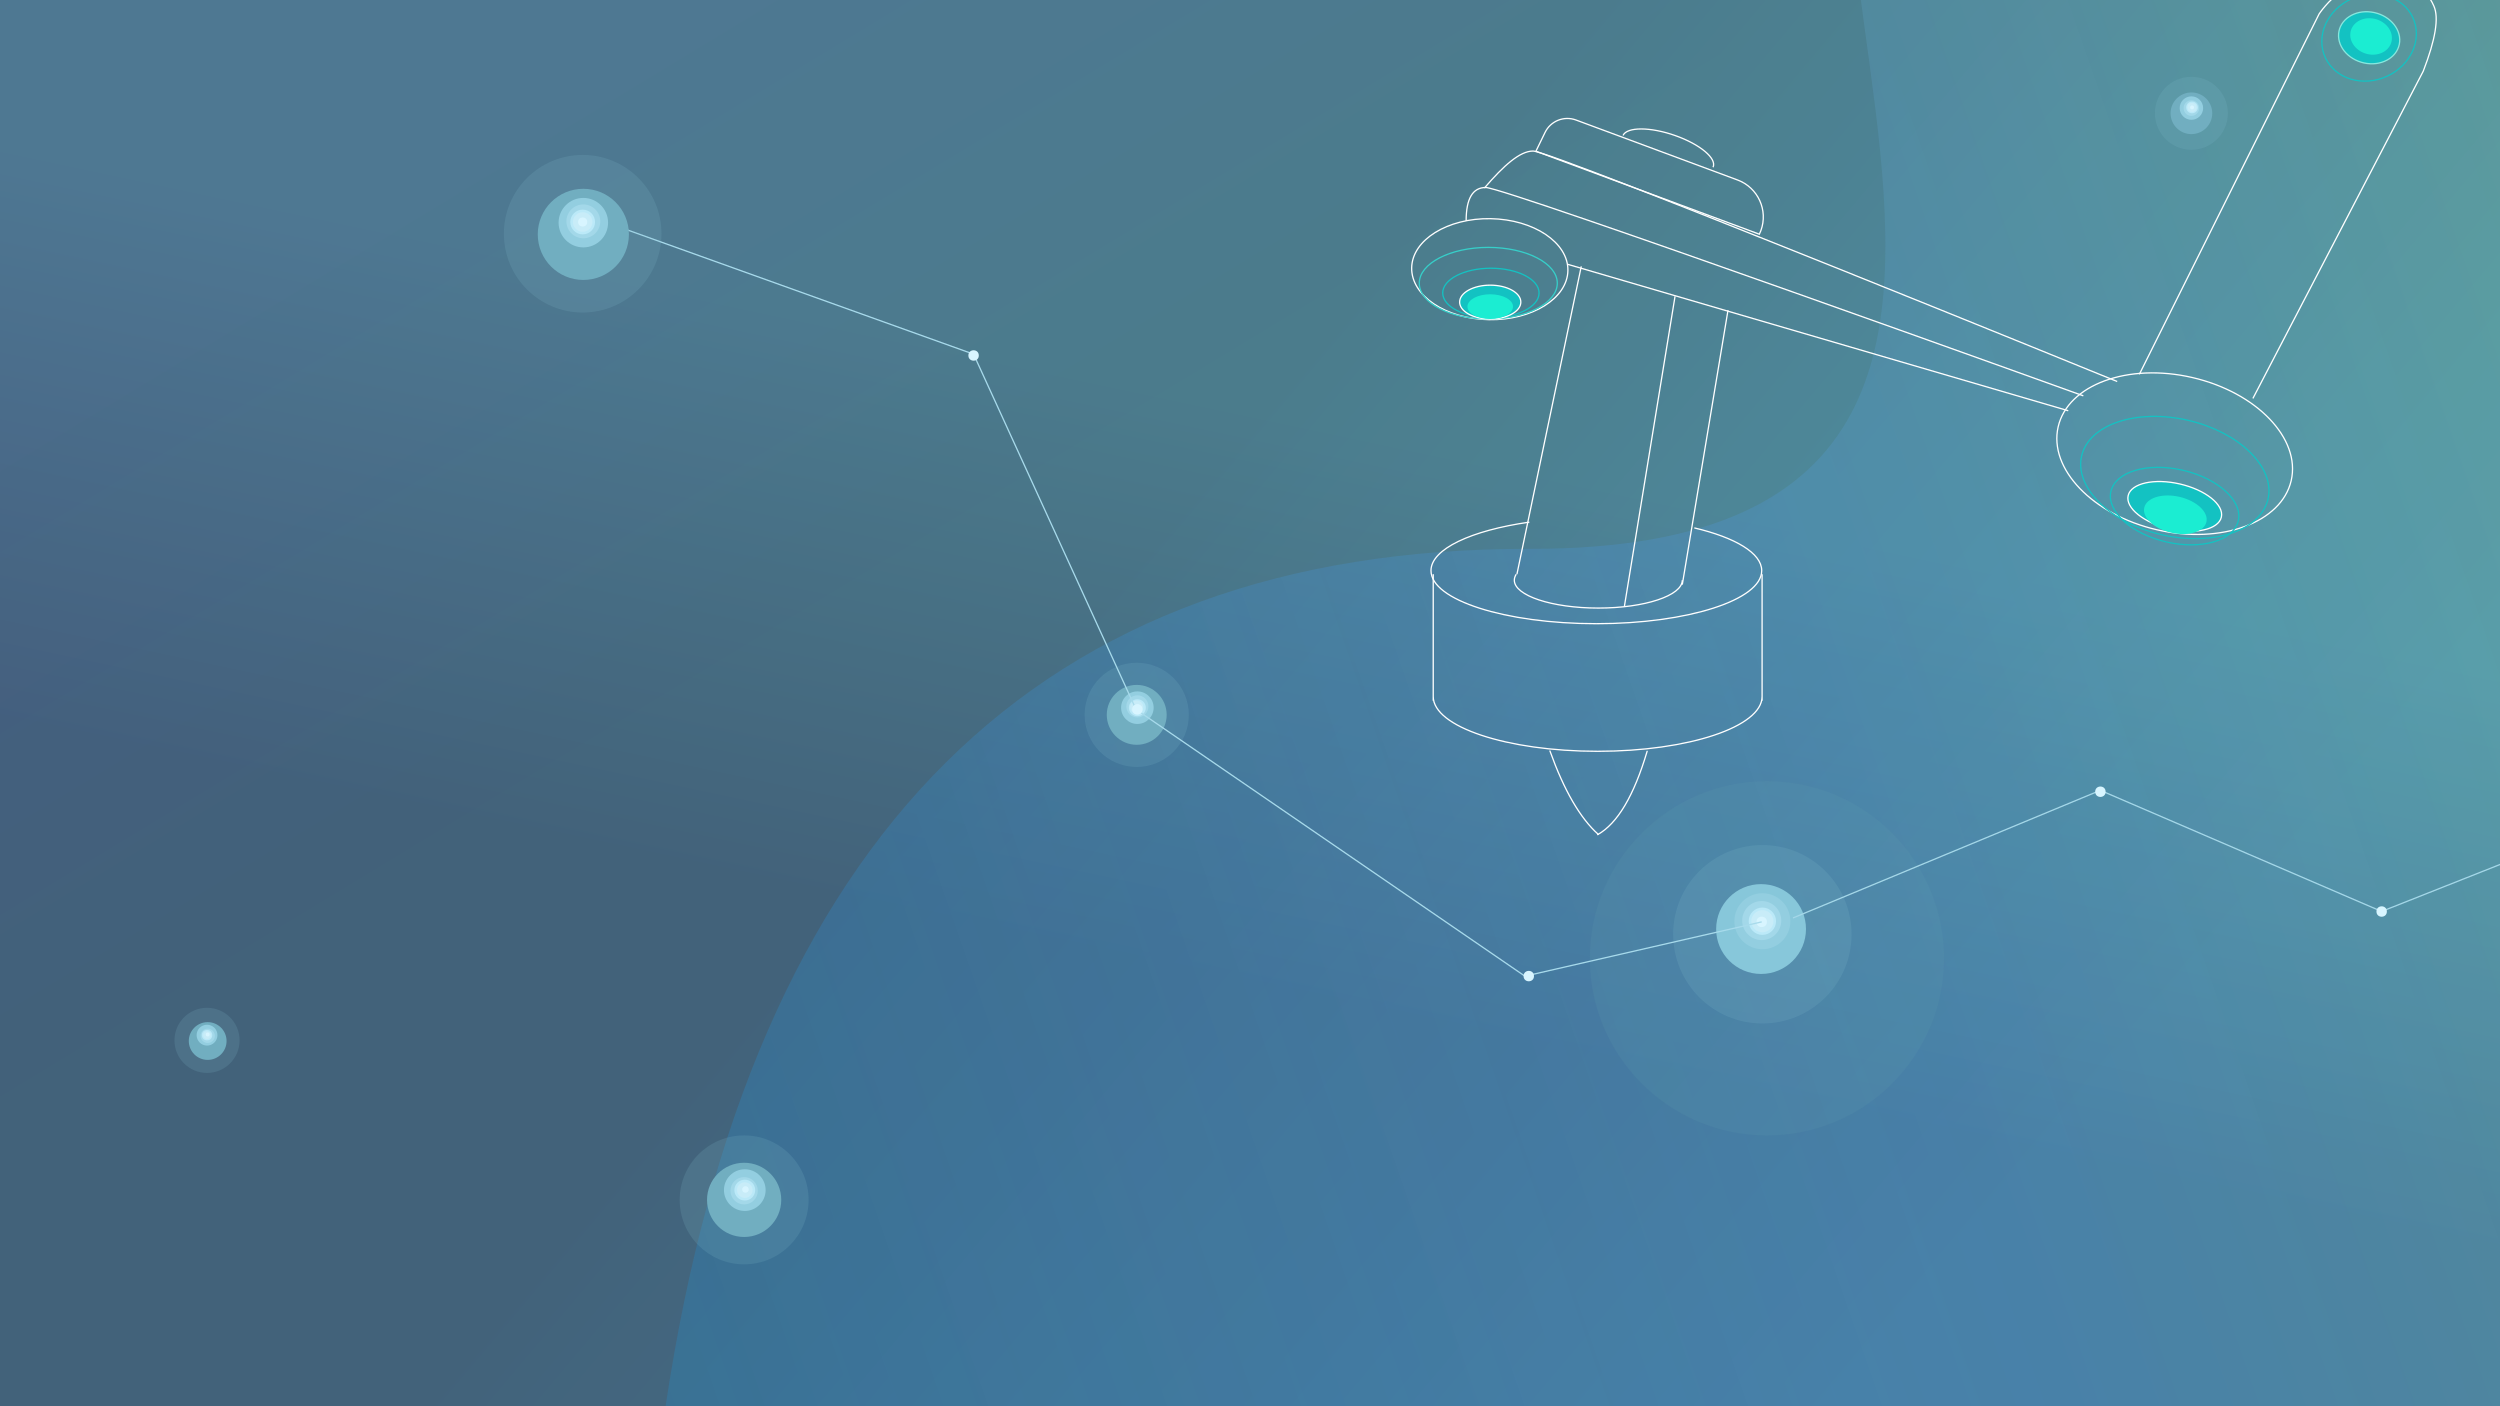 <?xml version="1.0" encoding="UTF-8"?>
<svg width="1920px" height="1080px" viewBox="0 0 1920 1080" version="1.1" xmlns="http://www.w3.org/2000/svg" xmlns:xlink="http://www.w3.org/1999/xlink">
    <!-- Generator: Sketch 58 (84663) - https://sketch.com -->
    <title>深色</title>
    <desc>Created with Sketch.</desc>
    <defs>
        <linearGradient x1="91.127%" y1="52.555%" x2="51.533%" y2="34.639%" id="linearGradient-1">
            <stop stop-color="#5692A4" offset="0%"></stop>
            <stop stop-color="#517481" offset="100%"></stop>
        </linearGradient>
        <linearGradient x1="0%" y1="44.308%" x2="20.844%" y2="62.762%" id="linearGradient-2">
            <stop stop-color="#2508BE" stop-opacity="0.5" offset="0%"></stop>
            <stop stop-color="#082D74" stop-opacity="0.5" offset="100%"></stop>
        </linearGradient>
        <linearGradient x1="62.152%" y1="34.639%" x2="50%" y2="65.361%" id="linearGradient-3">
            <stop stop-color="#5BFFFE" stop-opacity="0.5" offset="0%"></stop>
            <stop stop-color="#030049" stop-opacity="0.5" offset="100%"></stop>
        </linearGradient>
        <rect id="path-4" x="-231" y="-68" width="2239" height="1241"></rect>
        <filter x="-1.4%" y="-2.5%" width="102.7%" height="104.9%" filterUnits="objectBoundingBox" id="filter-5">
            <feGaussianBlur stdDeviation="10" in="SourceGraphic"></feGaussianBlur>
        </filter>
        <linearGradient x1="0.258%" y1="49.75%" x2="101.258%" y2="49.75%" id="linearGradient-6">
            <stop stop-color="#238CC8" offset="0%"></stop>
            <stop stop-color="#53A0FD" stop-opacity="0.6" offset="47.525%"></stop>
            <stop stop-color="#B4EC51" stop-opacity="0.7" offset="100%"></stop>
        </linearGradient>
        <filter x="-30.3%" y="-30.3%" width="160.6%" height="160.6%" filterUnits="objectBoundingBox" id="filter-7">
            <feGaussianBlur stdDeviation="10" in="SourceGraphic"></feGaussianBlur>
        </filter>
        <filter x="-52.6%" y="-52.6%" width="205.3%" height="205.3%" filterUnits="objectBoundingBox" id="filter-8">
            <feGaussianBlur stdDeviation="10" in="SourceGraphic"></feGaussianBlur>
        </filter>
        <filter x="-93.8%" y="-93.8%" width="287.5%" height="287.5%" filterUnits="objectBoundingBox" id="filter-9">
            <feGaussianBlur stdDeviation="10" in="SourceGraphic"></feGaussianBlur>
        </filter>
        <filter x="-142.9%" y="-142.9%" width="385.7%" height="385.7%" filterUnits="objectBoundingBox" id="filter-10">
            <feGaussianBlur stdDeviation="10" in="SourceGraphic"></feGaussianBlur>
        </filter>
        <filter x="-187.5%" y="-187.5%" width="475.0%" height="475.0%" filterUnits="objectBoundingBox" id="filter-11">
            <feGaussianBlur stdDeviation="10" in="SourceGraphic"></feGaussianBlur>
        </filter>
        <filter x="-250.0%" y="-250.0%" width="600.0%" height="600.0%" filterUnits="objectBoundingBox" id="filter-12">
            <feGaussianBlur stdDeviation="10" in="SourceGraphic"></feGaussianBlur>
        </filter>
        <filter x="-60.0%" y="-60.0%" width="220.0%" height="220.0%" filterUnits="objectBoundingBox" id="filter-13">
            <feGaussianBlur stdDeviation="10" in="SourceGraphic"></feGaussianBlur>
        </filter>
        <filter x="-103.4%" y="-103.4%" width="306.9%" height="306.9%" filterUnits="objectBoundingBox" id="filter-14">
            <feGaussianBlur stdDeviation="10" in="SourceGraphic"></feGaussianBlur>
        </filter>
        <filter x="-187.5%" y="-187.5%" width="475.0%" height="475.0%" filterUnits="objectBoundingBox" id="filter-15">
            <feGaussianBlur stdDeviation="10" in="SourceGraphic"></feGaussianBlur>
        </filter>
        <filter x="-272.7%" y="-272.7%" width="645.5%" height="645.5%" filterUnits="objectBoundingBox" id="filter-16">
            <feGaussianBlur stdDeviation="10" in="SourceGraphic"></feGaussianBlur>
        </filter>
        <filter x="-375.0%" y="-375.0%" width="850.0%" height="850.0%" filterUnits="objectBoundingBox" id="filter-17">
            <feGaussianBlur stdDeviation="10" in="SourceGraphic"></feGaussianBlur>
        </filter>
        <filter x="-500.0%" y="-500.0%" width="1100.0%" height="1100.0%" filterUnits="objectBoundingBox" id="filter-18">
            <feGaussianBlur stdDeviation="10" in="SourceGraphic"></feGaussianBlur>
        </filter>
        <filter x="-53.6%" y="-53.6%" width="207.1%" height="207.1%" filterUnits="objectBoundingBox" id="filter-19">
            <feGaussianBlur stdDeviation="10" in="SourceGraphic"></feGaussianBlur>
        </filter>
        <filter x="-93.8%" y="-93.8%" width="287.5%" height="287.5%" filterUnits="objectBoundingBox" id="filter-20">
            <feGaussianBlur stdDeviation="10" in="SourceGraphic"></feGaussianBlur>
        </filter>
        <filter x="-166.7%" y="-166.7%" width="433.3%" height="433.3%" filterUnits="objectBoundingBox" id="filter-21">
            <feGaussianBlur stdDeviation="10" in="SourceGraphic"></feGaussianBlur>
        </filter>
        <filter x="-250.0%" y="-250.0%" width="600.0%" height="600.0%" filterUnits="objectBoundingBox" id="filter-22">
            <feGaussianBlur stdDeviation="10" in="SourceGraphic"></feGaussianBlur>
        </filter>
        <filter x="-333.3%" y="-333.3%" width="766.7%" height="766.7%" filterUnits="objectBoundingBox" id="filter-23">
            <feGaussianBlur stdDeviation="10" in="SourceGraphic"></feGaussianBlur>
        </filter>
        <filter x="-428.6%" y="-428.6%" width="957.1%" height="957.1%" filterUnits="objectBoundingBox" id="filter-24">
            <feGaussianBlur stdDeviation="10" in="SourceGraphic"></feGaussianBlur>
        </filter>
        <filter x="-37.5%" y="-37.5%" width="175.0%" height="175.0%" filterUnits="objectBoundingBox" id="filter-25">
            <feGaussianBlur stdDeviation="10" in="SourceGraphic"></feGaussianBlur>
        </filter>
        <filter x="-65.2%" y="-65.2%" width="230.4%" height="230.4%" filterUnits="objectBoundingBox" id="filter-26">
            <feGaussianBlur stdDeviation="10" in="SourceGraphic"></feGaussianBlur>
        </filter>
        <filter x="-120.0%" y="-120.0%" width="340.0%" height="340.0%" filterUnits="objectBoundingBox" id="filter-27">
            <feGaussianBlur stdDeviation="10" in="SourceGraphic"></feGaussianBlur>
        </filter>
        <filter x="-176.5%" y="-176.5%" width="452.9%" height="452.9%" filterUnits="objectBoundingBox" id="filter-28">
            <feGaussianBlur stdDeviation="10" in="SourceGraphic"></feGaussianBlur>
        </filter>
        <filter x="-230.8%" y="-230.8%" width="561.5%" height="561.5%" filterUnits="objectBoundingBox" id="filter-29">
            <feGaussianBlur stdDeviation="10" in="SourceGraphic"></feGaussianBlur>
        </filter>
        <filter x="-300.0%" y="-300.0%" width="700.0%" height="700.0%" filterUnits="objectBoundingBox" id="filter-30">
            <feGaussianBlur stdDeviation="10" in="SourceGraphic"></feGaussianBlur>
        </filter>
        <filter x="-11.0%" y="-11.0%" width="122.1%" height="122.1%" filterUnits="objectBoundingBox" id="filter-31">
            <feGaussianBlur stdDeviation="10" in="SourceGraphic"></feGaussianBlur>
        </filter>
        <filter x="-21.9%" y="-21.9%" width="143.8%" height="143.8%" filterUnits="objectBoundingBox" id="filter-32">
            <feGaussianBlur stdDeviation="10" in="SourceGraphic"></feGaussianBlur>
        </filter>
        <filter x="-43.5%" y="-43.5%" width="187.0%" height="187.0%" filterUnits="objectBoundingBox" id="filter-33">
            <feGaussianBlur stdDeviation="10" in="SourceGraphic"></feGaussianBlur>
        </filter>
        <filter x="-69.8%" y="-69.8%" width="239.5%" height="239.5%" filterUnits="objectBoundingBox" id="filter-34">
            <feGaussianBlur stdDeviation="10" in="SourceGraphic"></feGaussianBlur>
        </filter>
        <filter x="-100.0%" y="-100.0%" width="300.0%" height="300.0%" filterUnits="objectBoundingBox" id="filter-35">
            <feGaussianBlur stdDeviation="10" in="SourceGraphic"></feGaussianBlur>
        </filter>
        <filter x="-142.9%" y="-142.9%" width="385.7%" height="385.7%" filterUnits="objectBoundingBox" id="filter-36">
            <feGaussianBlur stdDeviation="10" in="SourceGraphic"></feGaussianBlur>
        </filter>
        <filter x="-176.5%" y="-176.5%" width="452.9%" height="452.9%" filterUnits="objectBoundingBox" id="filter-37">
            <feGaussianBlur stdDeviation="10" in="SourceGraphic"></feGaussianBlur>
        </filter>
        <filter x="-24.8%" y="-24.8%" width="149.6%" height="149.6%" filterUnits="objectBoundingBox" id="filter-38">
            <feGaussianBlur stdDeviation="10" in="SourceGraphic"></feGaussianBlur>
        </filter>
        <filter x="-42.9%" y="-42.9%" width="185.7%" height="185.7%" filterUnits="objectBoundingBox" id="filter-39">
            <feGaussianBlur stdDeviation="10" in="SourceGraphic"></feGaussianBlur>
        </filter>
        <filter x="-78.9%" y="-78.9%" width="257.9%" height="257.9%" filterUnits="objectBoundingBox" id="filter-40">
            <feGaussianBlur stdDeviation="10" in="SourceGraphic"></feGaussianBlur>
        </filter>
        <filter x="-115.4%" y="-115.4%" width="330.8%" height="330.8%" filterUnits="objectBoundingBox" id="filter-41">
            <feGaussianBlur stdDeviation="10" in="SourceGraphic"></feGaussianBlur>
        </filter>
        <filter x="-157.9%" y="-157.9%" width="415.8%" height="415.8%" filterUnits="objectBoundingBox" id="filter-42">
            <feGaussianBlur stdDeviation="10" in="SourceGraphic"></feGaussianBlur>
        </filter>
        <filter x="-200.0%" y="-200.0%" width="500.0%" height="500.0%" filterUnits="objectBoundingBox" id="filter-43">
            <feGaussianBlur stdDeviation="10" in="SourceGraphic"></feGaussianBlur>
        </filter>
    </defs>
    <g id="深色" stroke="none" stroke-width="1" fill="none" fill-rule="evenodd">
        <g id="矩形" filter="url(#filter-5)">
            <use fill="url(#linearGradient-1)" xlink:href="#path-4"></use>
            <use fill-opacity="0.2" fill="url(#linearGradient-2)" xlink:href="#path-4"></use>
            <use stroke="#979797" stroke-width="1" fill-opacity="0.2" fill="url(#linearGradient-3)" xlink:href="#path-4"></use>
        </g>
        <path d="M380.074,755.498 C585.498,360.97 866.122,225.351 1221.945,348.641 C1755.681,533.576 1453.047,-267.809 1816.208,-218.493 C2179.368,-169.177 2146.353,410.286 2289.417,508.918 C2384.792,574.673 2434.314,710.292 2437.982,915.775 L2457.572,1273.316 L374.572,1273.316 L380.074,755.498 Z" id="路径-4" fill-opacity="0.3" fill="url(#linearGradient-6)" transform="translate(1416.072, 526.316) rotate(-379) translate(-1416.072, -526.316) "></path>
        <g id="编组-2" transform="translate(522, 872)">
            <circle id="椭圆形" fill="#80BCCD" opacity="0.415" filter="url(#filter-7)" cx="49.5" cy="49.5" r="49.5"></circle>
            <circle id="椭圆形" fill="#71AEC0" filter="url(#filter-8)" cx="49.5" cy="49.5" r="28.5"></circle>
            <circle id="椭圆形" fill="#93CEE0" filter="url(#filter-9)" cx="50" cy="42" r="16"></circle>
            <circle id="椭圆形" fill="#A3D8E9" filter="url(#filter-10)" cx="49.5" cy="42.5" r="10.5"></circle>
            <circle id="椭圆形" fill="#BBE9F8" filter="url(#filter-11)" cx="50" cy="42" r="8"></circle>
            <circle id="椭圆形" fill="#C8ECF8" filter="url(#filter-12)" cx="50" cy="42" r="6"></circle>
            <circle id="椭圆形" fill="#D8F5FF" cx="50.5" cy="41.5" r="2.5"></circle>
        </g>
        <g id="编组-2" transform="translate(134, 774)">
            <circle id="椭圆形" fill="#80BCCD" opacity="0.415" filter="url(#filter-13)" cx="25" cy="25" r="25"></circle>
            <circle id="椭圆形" fill="#71AEC0" filter="url(#filter-14)" cx="25.5" cy="25.5" r="14.5"></circle>
            <circle id="椭圆形" fill="#93CEE0" filter="url(#filter-15)" cx="25" cy="21" r="8"></circle>
            <circle id="椭圆形" fill="#A3D8E9" filter="url(#filter-16)" cx="25.5" cy="21.5" r="5.5"></circle>
            <circle id="椭圆形" fill="#BBE9F8" filter="url(#filter-17)" cx="25" cy="21" r="4"></circle>
            <circle id="椭圆形" fill="#C8ECF8" filter="url(#filter-18)" cx="25" cy="21" r="3"></circle>
            <circle id="椭圆形" fill="#D8F5FF" cx="25.5" cy="20.5" r="1.5"></circle>
        </g>
        <g id="编组-2" transform="translate(1655, 59)">
            <circle id="椭圆形" fill="#80BCCD" opacity="0.415" filter="url(#filter-19)" cx="28" cy="28" r="28"></circle>
            <circle id="椭圆形" fill="#71AEC0" filter="url(#filter-20)" cx="28" cy="28" r="16"></circle>
            <circle id="椭圆形" fill="#93CEE0" filter="url(#filter-21)" cx="28" cy="24" r="9"></circle>
            <circle id="椭圆形" fill="#A3D8E9" filter="url(#filter-22)" cx="28" cy="24" r="6"></circle>
            <circle id="椭圆形" fill="#BBE9F8" filter="url(#filter-23)" cx="28.5" cy="23.5" r="4.5"></circle>
            <circle id="椭圆形" fill="#C8ECF8" filter="url(#filter-24)" cx="28.5" cy="23.5" r="3.5"></circle>
            <circle id="椭圆形" fill="#D8F5FF" cx="28.5" cy="23.5" r="1.5"></circle>
        </g>
        <g id="编组-5" transform="translate(387, 119)">
            <g id="编组-2" transform="translate(446, 390)">
                <circle id="椭圆形" fill="#80BCCD" opacity="0.415" filter="url(#filter-25)" cx="40" cy="40" r="40"></circle>
                <circle id="椭圆形" fill="#71AEC0" filter="url(#filter-26)" cx="40" cy="40" r="23"></circle>
                <circle id="椭圆形" fill="#93CEE0" filter="url(#filter-27)" cx="40.5" cy="34.5" r="12.5"></circle>
                <circle id="椭圆形" fill="#A3D8E9" filter="url(#filter-28)" cx="40.5" cy="33.5" r="8.5"></circle>
                <circle id="椭圆形" fill="#BBE9F8" filter="url(#filter-29)" cx="40.5" cy="34.5" r="6.5"></circle>
                <circle id="椭圆形" fill="#C8ECF8" filter="url(#filter-30)" cx="40" cy="34" r="5"></circle>
                <circle id="椭圆形" fill="#D8F5FF" cx="40.5" cy="34.5" r="2.5"></circle>
            </g>
            <g id="编组-2" transform="translate(834, 481)">
                <circle id="椭圆形" fill="#609AAB" opacity="0.415" filter="url(#filter-31)" cx="136" cy="136" r="136"></circle>
                <circle id="椭圆形" fill="#80BCCD" opacity="0.415" filter="url(#filter-32)" cx="132.5" cy="117.5" r="68.5"></circle>
                <circle id="椭圆形" fill="#87C7DA" filter="url(#filter-33)" cx="131.5" cy="113.5" r="34.5"></circle>
                <circle id="椭圆形" fill="#93CEE0" filter="url(#filter-34)" cx="132.5" cy="107.5" r="21.5"></circle>
                <circle id="椭圆形" fill="#A3D8E9" filter="url(#filter-35)" cx="132" cy="107" r="15"></circle>
                <circle id="椭圆形" fill="#BBE9F8" filter="url(#filter-36)" cx="132.5" cy="107.5" r="10.5"></circle>
                <circle id="椭圆形" fill="#C8ECF8" filter="url(#filter-37)" cx="132.5" cy="107.5" r="8.5"></circle>
                <circle id="椭圆形" fill="#D8F5FF" cx="132" cy="108" r="4"></circle>
            </g>
            <polyline id="路径-21" stroke="#A7DAEB" transform="translate(526.809, 341.135) rotate(-1) translate(-526.809, -341.135) " points="92.01 47.135 364.01 150.135 484.01 425.135 779.01 635.135 961.607 596.627"></polyline>
            <circle id="椭圆形" fill="#D8F5FF" transform="translate(360.719, 154.005) rotate(-1) translate(-360.719, -154.005) " cx="360.719" cy="154.005" r="4"></circle>
            <circle id="椭圆形" fill="#D8F5FF" transform="translate(787.102, 630.636) rotate(-1) translate(-787.102, -630.636) " cx="787.102" cy="630.636" r="4"></circle>
            <polyline id="路径-11" stroke="#A4D7E8" transform="translate(1271.091, 535.581) rotate(-1) translate(-1271.091, -535.581) " points="989.207 581.07 1226.881 487.204 1441.225 583.959 1552.976 541.903"></polyline>
            <circle id="椭圆形" fill="#D8F5FF" transform="translate(1442.113, 581.052) rotate(-1) translate(-1442.113, -581.052) " cx="1442.113" cy="581.052" r="4"></circle>
            <circle id="椭圆形" fill="#D8F5FF" transform="translate(1226.113, 489.052) rotate(-1) translate(-1226.113, -489.052) " cx="1226.113" cy="489.052" r="4"></circle>
            <g id="编组-2" transform="translate(-0, 0)">
                <circle id="椭圆形" fill="#80BCCD" opacity="0.415" filter="url(#filter-38)" cx="60.5" cy="60.5" r="60.5"></circle>
                <circle id="椭圆形" fill="#71AEC0" filter="url(#filter-39)" cx="61" cy="61" r="35"></circle>
                <circle id="椭圆形" fill="#93CEE0" filter="url(#filter-40)" cx="61" cy="52" r="19"></circle>
                <circle id="椭圆形" fill="#A3D8E9" filter="url(#filter-41)" cx="61" cy="51" r="13"></circle>
                <circle id="椭圆形" fill="#BBE9F8" filter="url(#filter-42)" cx="60.5" cy="51.5" r="9.5"></circle>
                <circle id="椭圆形" fill="#C8ECF8" filter="url(#filter-43)" cx="60.5" cy="51.5" r="7.5"></circle>
                <circle id="椭圆形" fill="#D8F5FF" cx="60.5" cy="51.5" r="3.5"></circle>
            </g>
        </g>
        <g id="编组" transform="translate(1772.5, 313) rotate(-360) translate(-1772.5, -313) translate(1083, -18)">
            <path d="M91.52,419 C47.03,425.336 16,439.634 16,456.257 C16,478.759 72.86,497 143,497 C213.14,497 270,478.759 270,456.257 C270,442.789 249.63,430.847 218.235,423.429" id="路径" stroke="#FFFFFF"></path>
            <path d="M17.714,552.905 C17.714,576.153 74.254,595 144,595 L144,595 C213.746,595 270.286,576.153 270.286,552.905 M17.714,459 L17.714,556.143 M270.286,459 L270.286,556.143" id="形状结合" stroke="#FFFFFF"></path>
            <path d="M81.495,459 C80.516,460.482 80,462.022 80,463.602 C80,475.42 108.878,485 144.5,485 C180.122,485 209,475.42 209,463.602" id="路径" stroke="#FFFFFF"></path>
            <path d="M131.419,222.554 L82,459" id="路径-4" stroke="#FFFFFF"></path>
            <path d="M203.429,245.551 L164.571,483.449" id="路径-5" stroke="#FFFFFF"></path>
            <path d="M244.1,256.242 L209,467" id="路径-6" stroke="#FFFFFF"></path>
            <ellipse id="椭圆形" stroke="#FFFFFF" transform="translate(61.157, 224.726) rotate(1) translate(-61.157, -224.726) " cx="61.157" cy="224.726" rx="59.999" ry="38.787"></ellipse>
            <ellipse id="椭圆形" stroke="#36CFC9" cx="60" cy="235.5" rx="53" ry="27.5"></ellipse>
            <ellipse id="椭圆形" stroke="#13C2C2" cx="62" cy="243" rx="37" ry="19"></ellipse>
            <ellipse id="椭圆形" stroke="#FFFFFF" fill="#13C2C2" cx="61.5" cy="250" rx="23.5" ry="13"></ellipse>
            <ellipse id="椭圆形" fill="#1BEDD2" cx="61.5" cy="253.5" rx="17.5" ry="9.5"></ellipse>
            <path d="" id="路径-7" stroke="#979797"></path>
            <path d="" id="路径-8" stroke="#979797"></path>
            <path d="" id="路径-9" stroke="#979797"></path>
            <path d="M43,187.6 C43,170.533 48.016,162 58.048,162 C73.095,162 517,322 517,322" id="路径" stroke="#FFFFFF"></path>
            <path d="M57,162.435 C71.954,144.953 84.415,134 94.385,134 C109.338,134 543,311 543,311" id="形状" stroke="#FFFFFF"></path>
            <ellipse id="椭圆形" stroke="#FFFFFF" transform="translate(587.158, 366.417) rotate(13) translate(-587.158, -366.417) " cx="587.158" cy="366.417" rx="91.839" ry="60.019"></ellipse>
            <ellipse id="椭圆形" stroke="#13C2C2" transform="translate(587.265, 384.73) rotate(13) translate(-587.265, -384.73) " cx="587.265" cy="384.73" rx="73.472" ry="45.091"></ellipse>
            <ellipse id="椭圆形" stroke="#13C2C2" transform="translate(587.093, 406.678) rotate(13) translate(-587.093, -406.678) " cx="587.093" cy="406.678" rx="50.205" ry="28.252"></ellipse>
            <ellipse id="椭圆形" stroke="#FFFFFF" fill="#13C2C2" transform="translate(587.204, 406.909) rotate(13) translate(-587.204, -406.909) " cx="587.204" cy="406.909" rx="36.734" ry="17.661"></ellipse>
            <ellipse id="椭圆形" fill="#1BEDD2" transform="translate(587.661, 413.35) rotate(13) translate(-587.661, -413.35) " cx="587.661" cy="413.35" rx="24.491" ry="14.126"></ellipse>
            <path d="M560,305.5 C652.069,120.946 698.103,28.669 698.103,28.669 C698.103,28.669 724.659,-11.992 763.52,3.534 C778.693,9.597 782.615,14.567 786.234,22.697 C790.205,31.615 787.479,48.268 778.057,72.654 L647.223,324" id="形状" stroke="#FFFFFF"></path>
            <path d="M729.96,82.735 C747.725,87.479 765.035,75.277 768.623,55.481 C772.211,35.685 760.717,15.791 742.952,11.046 C725.187,6.302 707.877,18.504 704.289,38.3 C700.701,58.096 712.194,77.99 729.96,82.735 Z" id="椭圆形" stroke="#13C2C2" transform="translate(736.456, 46.89) rotate(-105) translate(-736.456, -46.89) "></path>
            <path d="M713.058,43.886 C712.151,54.795 721.911,65.033 734.857,66.753 C747.804,68.473 759.034,61.024 759.942,50.114 C760.849,39.205 751.089,28.967 738.143,27.247 C725.196,25.527 713.966,32.976 713.058,43.886 Z" id="椭圆形" stroke="#87E8DE" fill="#13C2C2"></path>
            <path d="M722.04,43.82 C721.422,51.457 728.067,58.623 736.882,59.827 C745.696,61.031 753.343,55.816 753.96,48.18 C754.578,40.543 747.933,33.377 739.118,32.173 C730.304,30.969 722.657,36.184 722.04,43.82 Z" id="椭圆形" fill="#1BEDD2"></path>
            <path d="M116.388,137.755 L248.598,131.675 C265.311,130.906 279.483,143.832 280.251,160.545 C280.296,161.517 280.294,162.491 280.245,163.464 L280.245,163.464 L280.245,163.464 L97.396,171.873 L98.204,155.858 C98.7,146.041 106.57,138.207 116.388,137.755 Z" id="矩形" stroke="#FFFFFF" transform="translate(189.661, 151.007) rotate(23) translate(-189.661, -151.007) "></path>
            <path d="M236.887,133.035 C237.246,125.686 221.138,120.456 200.909,121.353 C180.68,122.25 163.991,128.935 163.632,136.283" id="路径" stroke="#FFFFFF" transform="translate(200.263, 128.768) rotate(22) translate(-200.263, -128.768) "></path>
            <path d="M109.646,593.545 C118.38,624.568 129.245,646.741 142.241,660.064" id="路径-16" stroke="#FFFFFF" stroke-linecap="round" transform="translate(125.943, 626.805) rotate(-4) translate(-125.943, -626.805) "></path>
            <path d="M182,595 C171.867,629.133 159.2,650.467 144,659" id="路径-17" stroke="#FFFFFF" stroke-linecap="round"></path>
            <path d="M121,221 L505.42,333.446" id="路径-10" stroke="#FFFFFF"></path>
        </g>
        <g id="编组-4" transform="translate(873.482, 544.852) rotate(-1) translate(-873.482, -544.852) translate(869.482, 540.852)" fill="#D8F5FF">
            <circle id="椭圆形" cx="4" cy="4" r="4"></circle>
        </g>
    </g>
</svg>